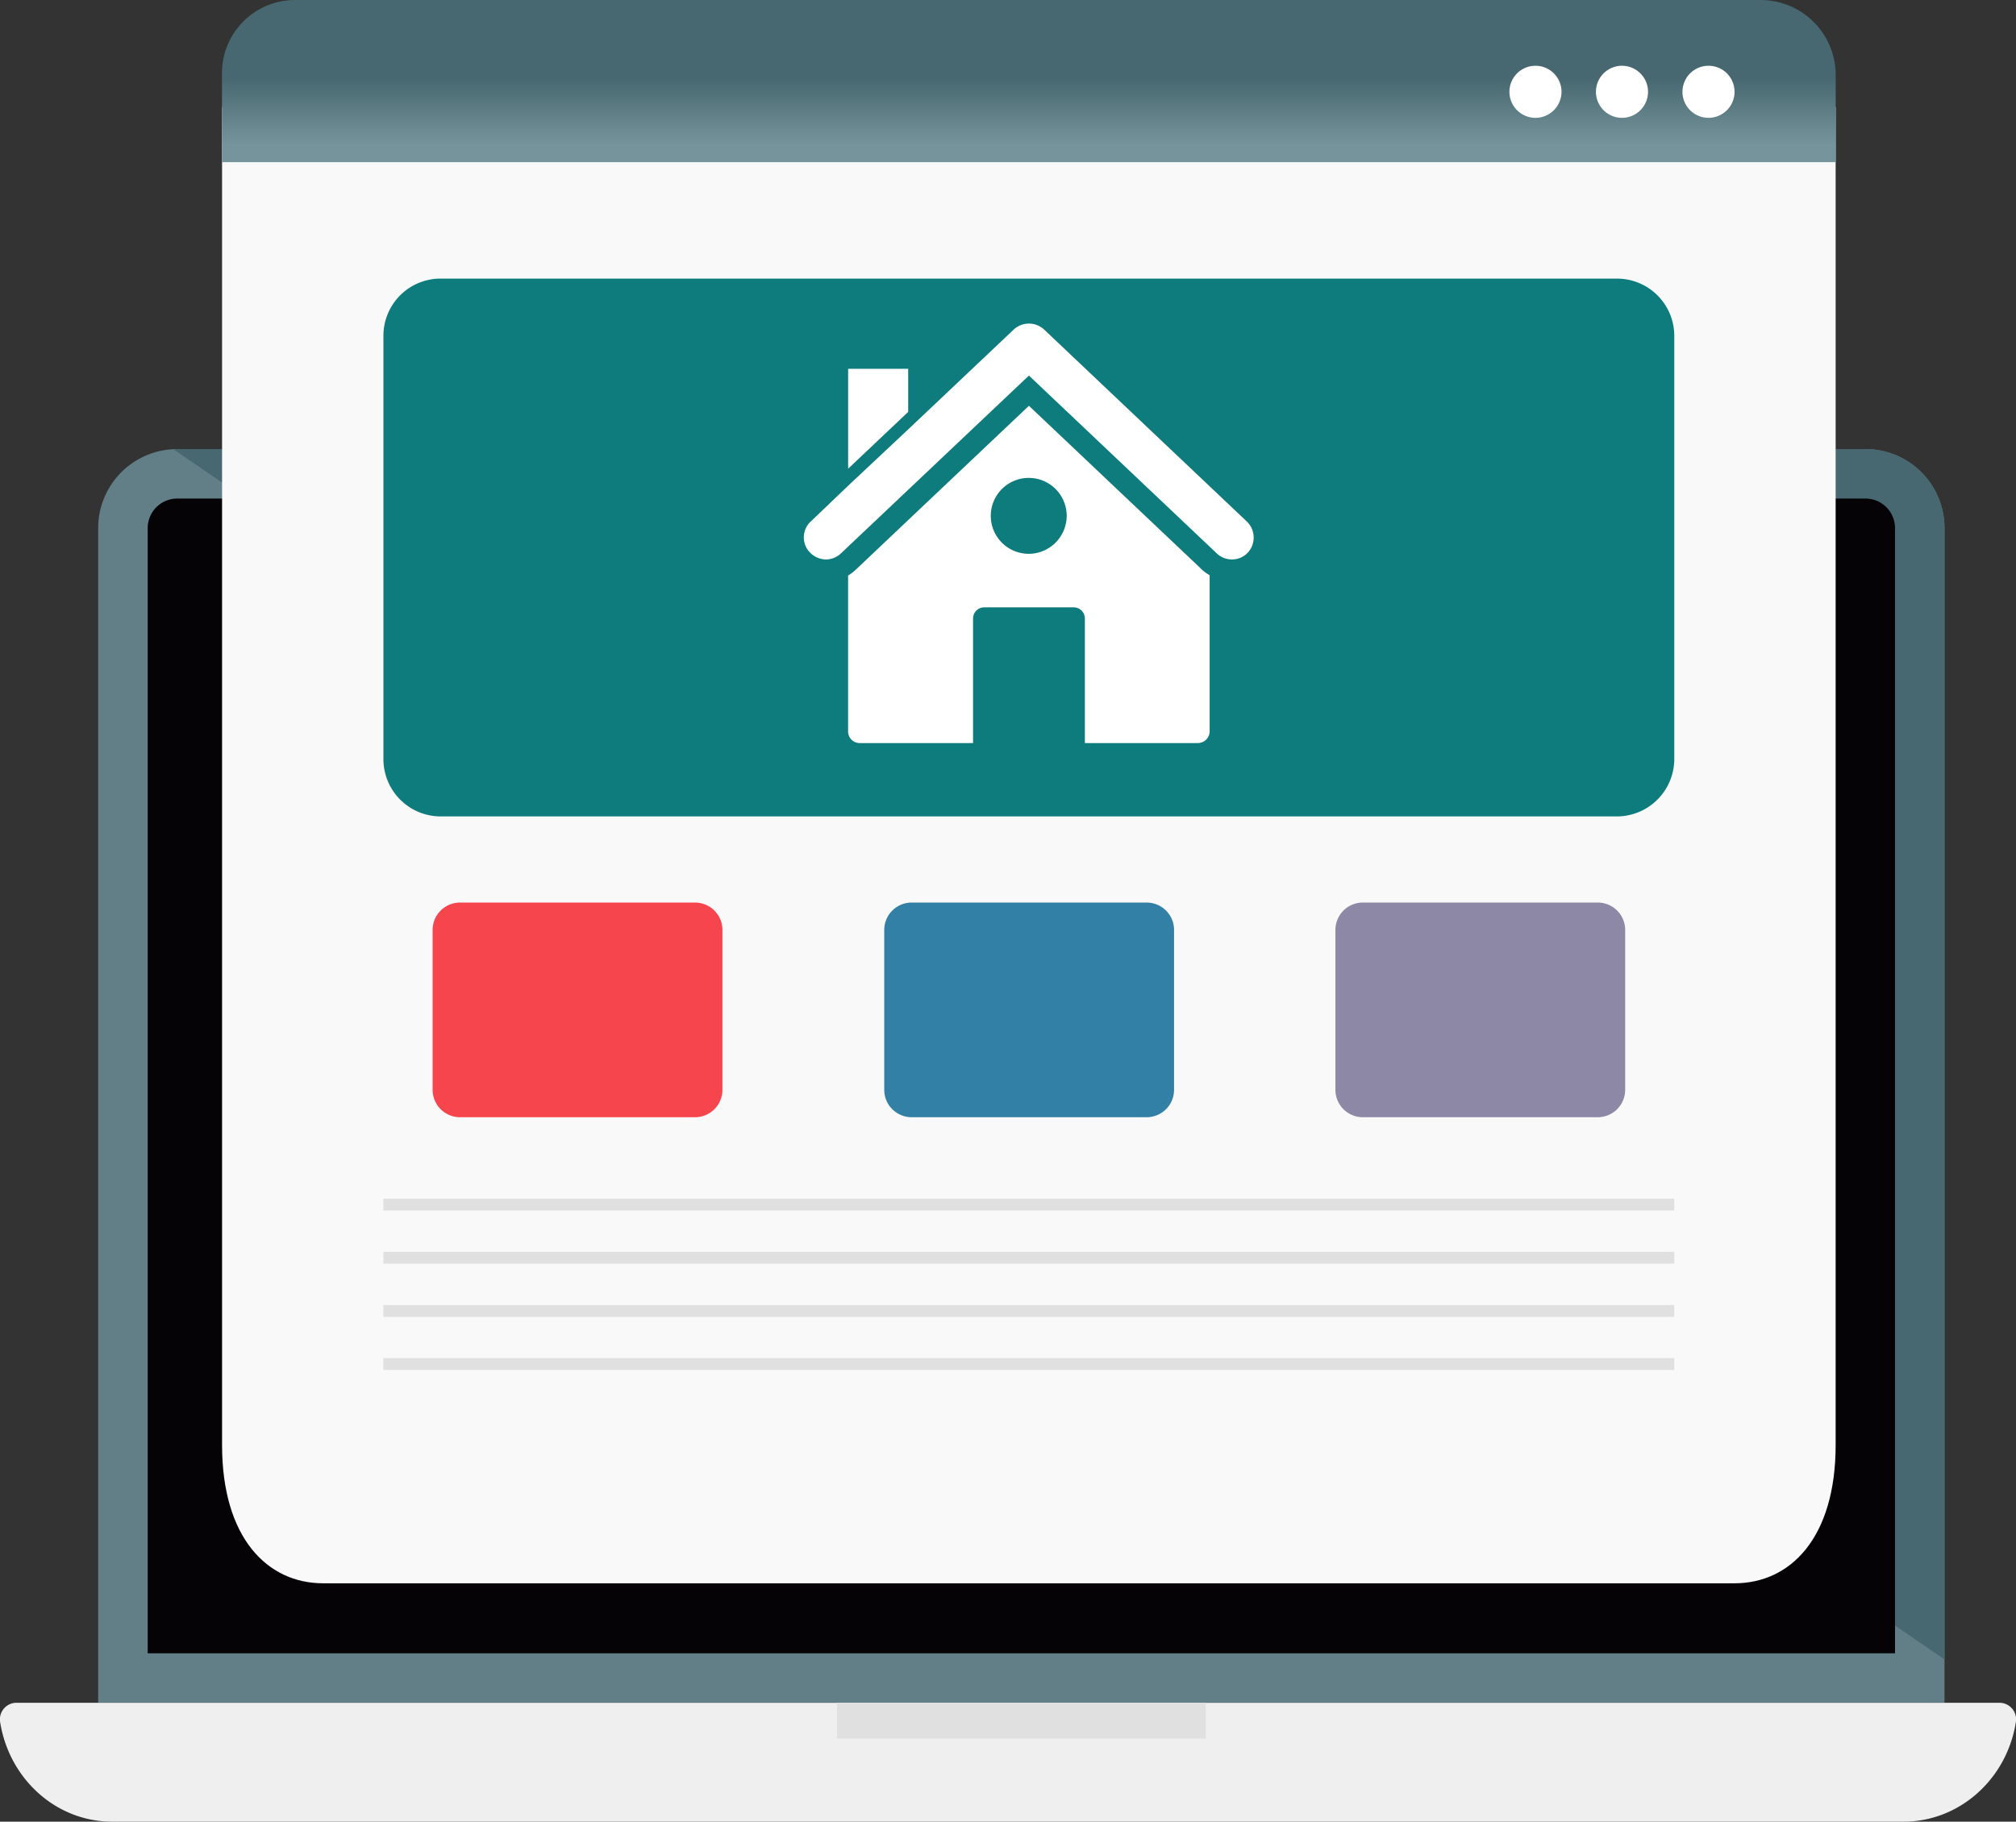 <svg xmlns="http://www.w3.org/2000/svg" xmlns:xlink="http://www.w3.org/1999/xlink" viewBox="0 0 441.3 398.86"><rect x="0" y="0" width="441.3" height="398.86" fill="#333333" stroke="none"/><defs><style>.cls-1{fill:#627e87;}.cls-2{fill:#efefef;}.cls-3{fill:#476870;}.cls-4{fill:#e0e0e0;}.cls-5{fill:#050306;}.cls-6{fill:#f9f9f9;}.cls-7{fill:url(#New_Gradient_Swatch_copy_7);}.cls-8{fill:#fff;}.cls-9{fill:#0e7c7d;}.cls-10{fill:#f6454d;}.cls-11{fill:#3280a6;}.cls-12{fill:#8d88a6;}</style><linearGradient id="New_Gradient_Swatch_copy_7" x1="225.22" y1="17.11" x2="225.22" y2="31.81" gradientUnits="userSpaceOnUse"><stop offset="0" stop-color="#476870"/><stop offset="1" stop-color="#76949b"/></linearGradient></defs><g id="Layer_2" data-name="Layer 2"><g id="Layer_1-2" data-name="Layer 1"><g id="Homepage"><path class="cls-1" d="M408.34,98.33H38.8a17.3,17.3,0,0,0-17.31,17.3V372.8H425.65V115.63A17.3,17.3,0,0,0,408.34,98.33Z"/><path class="cls-2" d="M437.83,372.83H3.47a3.64,3.64,0,0,0-3.42,4.35c2,12.31,12.19,21.68,24.51,21.68H416.67c12.32,0,22.59-9.36,24.58-21.68A3.65,3.65,0,0,0,437.83,372.83Z"/><path class="cls-3" d="M408.34,98.32H38.8c-.27,0-.52.07-.79.08L425.65,363.32V115.63A17.31,17.31,0,0,0,408.34,98.32Z"/><rect class="cls-4" x="183.22" y="372.8" width="80.71" height="7.87"/><path class="cls-5" d="M32.33,362V115.63a6.47,6.47,0,0,1,6.46-6.47H408.34a6.48,6.48,0,0,1,6.48,6.47V362Z"/><path class="cls-6" d="M401.82,23.45V316.39c0,20.35-9.92,30.28-22.13,30.28H70.74c-12.21,0-22.13-9.93-22.13-30.28V23.45Z"/><path class="cls-7" d="M401.83,35.5v-19A16.44,16.44,0,0,0,385.38,0H64.59a16,16,0,0,0-16,16V35.5Z"/><path class="cls-8" d="M379.69,20.1A5.7,5.7,0,1,1,374,14.4,5.69,5.69,0,0,1,379.69,20.1Z"/><path class="cls-8" d="M360.75,20.1a5.7,5.7,0,1,1-5.7-5.7A5.7,5.7,0,0,1,360.75,20.1Z"/><path class="cls-8" d="M341.81,20.1a5.7,5.7,0,1,1-5.7-5.7A5.7,5.7,0,0,1,341.81,20.1Z"/><path class="cls-9" d="M366.5,73.54v92.67A12.59,12.59,0,0,1,354,178.76H96.48a12.55,12.55,0,0,1-12.55-12.55V73.54A12.51,12.51,0,0,1,96.48,61H354A12.55,12.55,0,0,1,366.5,73.54Z"/><polygon class="cls-8" points="198.8 80.75 198.8 90.19 185.66 102.62 185.66 80.75 198.8 80.75"/><path class="cls-8" d="M262.94,124.56,225.23,88.85l-37.79,35.78a11.18,11.18,0,0,1-1.79,1.39v34.12a2.54,2.54,0,0,0,2.55,2.56H213V135.39a2.45,2.45,0,0,1,2.42-2.41H235a2.45,2.45,0,0,1,2.48,2.41V162.7h24.76a2.6,2.6,0,0,0,2.55-2.56v-34.2A8.5,8.5,0,0,1,262.94,124.56Zm-37.71-3.3a8.31,8.31,0,1,1,8.27-8.35A8.34,8.34,0,0,1,225.23,121.26Z"/><path class="cls-8" d="M273.15,121a4.81,4.81,0,0,1-6.83.14L225.23,82.23l-41.1,38.89a4.87,4.87,0,0,1-3.31,1.38,5,5,0,0,1-3.51-1.52,4.74,4.74,0,0,1,.2-6.83l8.14-7.79L198.82,94l23.1-21.86a4.89,4.89,0,0,1,6.62,0l44.4,42.06A4.88,4.88,0,0,1,273.15,121Z"/><path class="cls-10" d="M158.14,203.62v35a6,6,0,0,1-6.07,6h-51.3a6,6,0,0,1-6.07-6v-35a6,6,0,0,1,6.07-6h51.3A6,6,0,0,1,158.14,203.62Z"/><path class="cls-11" d="M257,203.62v35a6,6,0,0,1-6.07,6h-51.3a6,6,0,0,1-6.07-6v-35a6,6,0,0,1,6.07-6h51.3A6,6,0,0,1,257,203.62Z"/><path class="cls-12" d="M355.75,203.62v35a6,6,0,0,1-6.06,6h-51.3a6,6,0,0,1-6.07-6v-35a6,6,0,0,1,6.07-6h51.3A6,6,0,0,1,355.75,203.62Z"/><rect class="cls-4" x="83.93" y="262.46" width="282.57" height="2.59"/><rect class="cls-4" x="83.93" y="274.1" width="282.57" height="2.59"/><rect class="cls-4" x="83.93" y="285.74" width="282.57" height="2.59"/><rect class="cls-4" x="83.93" y="297.37" width="282.57" height="2.59"/></g></g></g></svg>